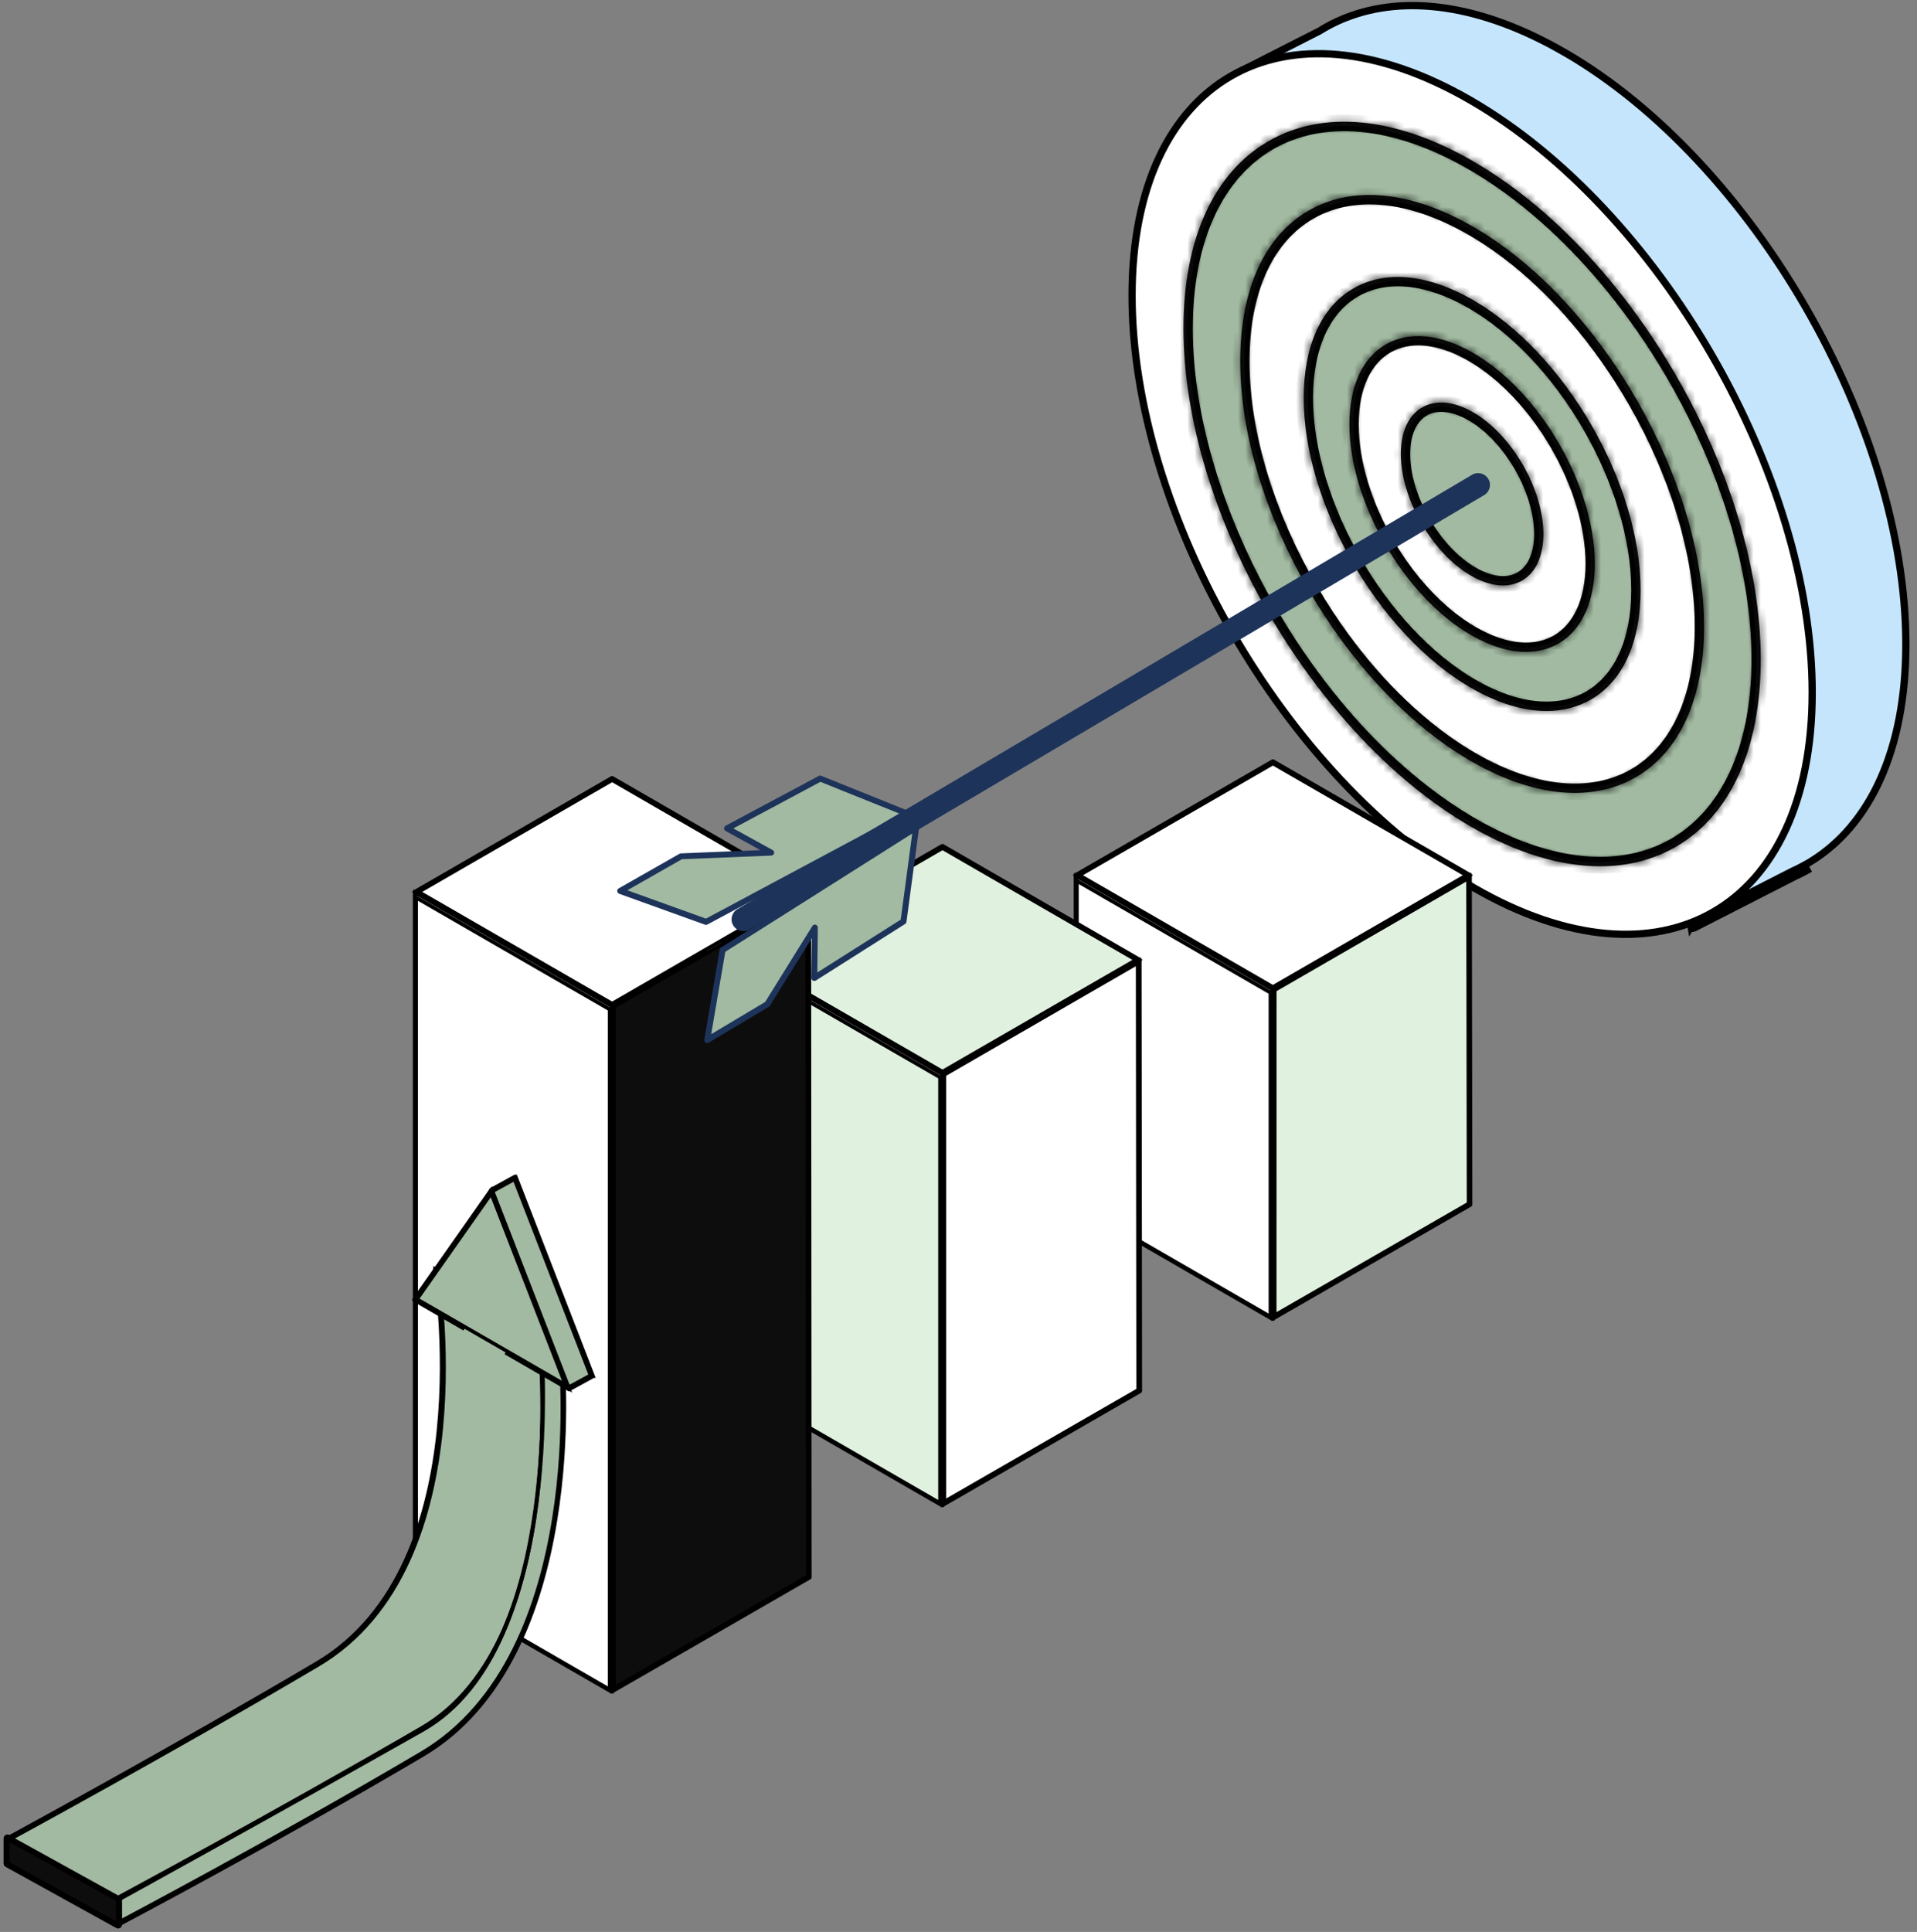 <svg width="264" height="266" viewBox="0 0 264 266" fill="none" xmlns="http://www.w3.org/2000/svg">
                            <rect x="0" y="0" width="264" height="266" fill="#808080" stroke="none"/>
                            <path
                                d="M215.376 7.167L215.708 7.359L215.714 7.353C228.561 14.873 240.209 27.657 248.67 42.313C257.203 57.094 262.466 73.731 262.466 88.714C262.466 103.346 257.454 113.601 249.444 118.571L249.029 118.828L248.924 118.881L248.912 118.887L248.901 118.894C248.234 119.276 247.557 119.628 246.862 119.937L246.85 119.943L246.838 119.949L234.432 126.29L236.526 122.754L236.962 122.019L236.107 121.999C230.015 121.86 223.153 119.81 215.876 115.61C202.899 108.117 191.122 95.24 182.589 80.46C174.056 65.68 168.793 49.042 168.793 34.056C168.793 24.815 170.798 17.321 174.289 11.797L174.589 11.323L174.082 11.08L171.123 9.659L181.693 4.277L181.713 4.267L181.732 4.255C182.755 3.614 183.832 3.058 184.953 2.593L185.4 2.418C193.434 -0.73 203.88 0.532 215.376 7.167Z"
                                fill="#C5E5FD" stroke="black" />
                            <path
                                d="M233.056 127.808C233.08 127.814 233.104 127.818 233.129 127.818C233.171 127.818 233.221 127.804 233.263 127.79M233.056 127.808L249.291 119.596C248.648 119.97 247.934 120.338 247.193 120.67L233.263 127.79M233.056 127.808L233.129 127.77L233.228 127.72M233.056 127.808L233.228 127.72M233.263 127.79L233.228 127.72M233.263 127.79L233.238 127.714L234.113 127.267L247.155 120.598C247.155 120.597 247.156 120.597 247.156 120.597L247.159 120.595L247.166 120.592L247.101 120.466L233.228 127.72M235.319 123.263L232.882 127.38C232.844 127.443 232.834 127.519 232.849 127.59L232.95 127.421L232.95 127.42L233.455 126.567L235.407 123.267C235.378 123.265 235.349 123.264 235.319 123.263ZM235.602 122.937L235.608 122.775L235.602 122.937Z"
                                fill="#0D0D0D" stroke="black" />
                            <path
                                d="M155.902 40.689C155.902 25.699 161.159 15.3 169.515 10.476C177.871 5.651 189.505 6.298 202.485 13.793C215.462 21.286 227.238 34.163 235.772 48.943C244.305 63.723 249.568 80.36 249.568 95.347C249.568 110.337 244.311 120.735 235.955 125.56C227.598 130.385 215.965 129.738 202.985 122.243C190.008 114.75 178.231 101.873 169.698 87.093C161.165 72.313 155.902 55.675 155.902 40.689Z"
                                fill="white" stroke="black" />
                            <path
                                d="M202.485 22.884L202.485 22.884C213.29 29.12 223.099 39.843 230.208 52.157C237.317 64.47 241.699 78.326 241.699 90.798C241.699 103.273 237.321 111.906 230.388 115.908C223.455 119.909 213.789 119.382 202.985 113.145L202.985 113.145C192.179 106.909 182.37 96.185 175.261 83.872C168.152 71.558 163.77 57.703 163.77 45.231C163.77 32.756 168.148 24.123 175.081 20.121C182.014 16.119 191.68 16.646 202.485 22.884Z"
                                fill="#A1BAA1" stroke="black" />
                            <path
                                d="M171.583 49.744C171.583 39.756 175.085 32.871 180.603 29.685C186.122 26.499 193.835 26.91 202.485 31.904C211.132 36.897 218.988 45.484 224.684 55.349C230.379 65.213 233.887 76.309 233.887 86.291C233.887 96.276 230.385 103.161 224.867 106.348C219.348 109.535 211.635 109.126 202.985 104.132C194.338 99.139 186.482 90.554 180.786 80.69C175.091 70.826 171.583 59.73 171.583 49.744Z"
                                fill="white" stroke="black" />
                            <mask id="path-6-inside-1_0_21220" fill="white">
                                <path
                                    d="M202.876 31.217C194.329 26.279 186.277 25.495 180.209 28.999C174.142 32.502 170.793 39.87 170.793 49.737C170.793 69.981 185.055 94.683 202.587 104.805C207.623 107.708 212.483 109.177 216.869 109.177C219.928 109.177 222.76 108.464 225.261 107.023C231.328 103.519 234.676 96.152 234.676 86.284C234.676 66.04 220.415 41.339 202.883 31.217H202.876ZM224.971 106.528C219.087 109.926 211.239 109.135 202.876 104.31C185.507 94.28 171.373 69.798 171.373 49.737C171.373 40.081 174.615 32.898 180.499 29.5C182.907 28.109 185.641 27.424 188.601 27.424C192.881 27.424 197.649 28.864 202.594 31.718C219.963 41.748 234.097 66.231 234.097 86.284C234.097 95.94 230.855 103.124 224.971 106.528Z" />
                            </mask>
                            <path
                                d="M202.876 31.217C194.329 26.279 186.277 25.495 180.209 28.999C174.142 32.502 170.793 39.87 170.793 49.737C170.793 69.981 185.055 94.683 202.587 104.805C207.623 107.708 212.483 109.177 216.869 109.177C219.928 109.177 222.76 108.464 225.261 107.023C231.328 103.519 234.676 96.152 234.676 86.284C234.676 66.04 220.415 41.339 202.883 31.217H202.876ZM224.971 106.528C219.087 109.926 211.239 109.135 202.876 104.31C185.507 94.28 171.373 69.798 171.373 49.737C171.373 40.081 174.615 32.898 180.499 29.5C182.907 28.109 185.641 27.424 188.601 27.424C192.881 27.424 197.649 28.864 202.594 31.718C219.963 41.748 234.097 66.231 234.097 86.284C234.097 95.94 230.855 103.124 224.971 106.528Z"
                                fill="#0D0D0D" />
                            <path
                                d="M202.876 31.217L202.376 32.083L202.608 32.217H202.876V31.217ZM202.587 104.805L202.087 105.671L202.087 105.671L202.587 104.805ZM225.261 107.023L225.76 107.889L225.761 107.889L225.261 107.023ZM202.883 31.217L203.383 30.351L203.151 30.217H202.883V31.217ZM224.971 106.528L225.471 107.394L225.472 107.394L224.971 106.528ZM202.876 104.31L202.376 105.176L202.376 105.177L202.876 104.31ZM180.499 29.5L180.999 30.366L180.999 30.366L180.499 29.5ZM202.594 31.718L203.094 30.852L203.093 30.852L202.594 31.718ZM203.376 30.351C194.66 25.316 186.205 24.382 179.709 28.133L180.709 29.865C186.349 26.608 193.998 27.243 202.376 32.083L203.376 30.351ZM179.709 28.133C173.214 31.883 169.793 39.674 169.793 49.737H171.793C171.793 40.065 175.07 33.121 180.709 29.865L179.709 28.133ZM169.793 49.737C169.793 60.077 173.428 71.484 179.25 81.567C185.071 91.649 193.132 100.501 202.087 105.671L203.087 103.939C194.509 98.987 186.674 90.427 180.982 80.567C175.289 70.707 171.793 59.642 171.793 49.737H169.793ZM202.087 105.671C207.231 108.636 212.262 110.177 216.869 110.177V108.177C212.703 108.177 208.015 106.78 203.086 103.939L202.087 105.671ZM216.869 110.177C220.087 110.177 223.094 109.425 225.76 107.889L224.761 106.156C222.426 107.502 219.768 108.177 216.869 108.177V110.177ZM225.761 107.889C232.256 104.138 235.676 96.347 235.676 86.284H233.676C233.676 95.957 230.4 102.9 224.761 106.157L225.761 107.889ZM235.676 86.284C235.676 75.945 232.041 64.537 226.22 54.455C220.399 44.372 212.337 35.52 203.383 30.351L202.383 32.083C210.961 37.035 218.796 45.595 224.488 55.455C230.181 65.314 233.676 76.379 233.676 86.284H235.676ZM202.883 30.217H202.876V32.217H202.883V30.217ZM224.471 105.662C219.018 108.811 211.575 108.174 203.376 103.444L202.376 105.177C210.904 110.096 219.156 111.041 225.471 107.394L224.471 105.662ZM203.376 103.444C194.88 98.538 187.117 90.056 181.477 80.285C175.836 70.514 172.373 59.55 172.373 49.737H170.373C170.373 59.985 173.976 71.292 179.745 81.285C185.514 91.278 193.503 100.053 202.376 105.176L203.376 103.444ZM172.373 49.737C172.373 40.272 175.546 33.515 180.999 30.366L179.999 28.634C173.684 32.281 170.373 39.891 170.373 49.737H172.373ZM180.999 30.366C183.241 29.071 185.799 28.424 188.601 28.424V26.424C185.483 26.424 182.574 27.146 179.999 28.634L180.999 30.366ZM188.601 28.424C192.661 28.424 197.257 29.793 202.094 32.584L203.093 30.852C198.042 27.936 193.102 26.424 188.601 26.424V28.424ZM202.094 32.584C210.59 37.491 218.352 45.973 223.993 55.742C229.633 65.512 233.097 76.475 233.097 86.284H235.097C235.097 76.04 231.494 64.735 225.725 54.742C219.956 44.75 211.967 35.976 203.094 30.852L202.094 32.584ZM233.097 86.284C233.097 95.749 229.924 102.507 224.47 105.663L225.472 107.394C231.786 103.741 235.097 96.131 235.097 86.284H233.097Z"
                                fill="black" mask="url(#path-6-inside-1_0_21220)" />
                            <path
                                d="M180.328 54.788C180.328 47.586 182.851 42.659 186.787 40.386C190.723 38.114 196.251 38.391 202.485 41.991C208.716 45.588 214.386 51.783 218.5 58.908C222.613 66.033 225.142 74.042 225.142 81.241C225.142 88.443 222.619 93.369 218.683 95.642C214.746 97.915 209.219 97.637 202.985 94.038C196.753 90.437 191.083 84.242 186.97 77.118C182.857 69.994 180.328 61.987 180.328 54.788Z"
                                fill="#A1BAA1" stroke="black" />
                            <path
                                d="M186.621 58.425C186.621 53.233 188.44 49.718 191.237 48.102C194.035 46.487 197.988 46.67 202.485 49.266C206.979 51.861 211.075 56.332 214.05 61.482C217.024 66.632 218.849 72.414 218.849 77.603C218.849 82.796 217.03 86.311 214.233 87.926C211.435 89.541 207.482 89.359 202.985 86.762C198.491 84.168 194.395 79.697 191.42 74.547C188.446 69.397 186.621 63.615 186.621 58.425Z"
                                fill="white" stroke="black" />
                            <mask id="path-10-inside-2_0_21220" fill="white">
                                <path
                                    d="M202.876 48.586C198.348 45.972 194.075 45.556 190.84 47.42C187.612 49.285 185.832 53.191 185.832 58.426C185.832 69.092 193.347 82.11 202.587 87.443C205.25 88.983 207.821 89.76 210.152 89.76C211.783 89.76 213.295 89.378 214.623 88.608C217.851 86.743 219.631 82.837 219.631 77.603C219.631 66.937 212.115 53.919 202.876 48.586ZM214.333 88.107C211.289 89.865 207.22 89.456 202.876 86.941C193.799 81.7 186.411 68.908 186.411 58.419C186.411 53.403 188.085 49.674 191.129 47.915C192.373 47.202 193.778 46.841 195.311 46.841C197.536 46.841 200.008 47.59 202.587 49.081C211.663 54.322 219.052 67.121 219.052 77.603C219.052 82.618 217.378 86.348 214.333 88.107Z" />
                            </mask>
                            <path
                                d="M202.876 48.586C198.348 45.972 194.075 45.556 190.84 47.42C187.612 49.285 185.832 53.191 185.832 58.426C185.832 69.092 193.347 82.11 202.587 87.443C205.25 88.983 207.821 89.76 210.152 89.76C211.783 89.76 213.295 89.378 214.623 88.608C217.851 86.743 219.631 82.837 219.631 77.603C219.631 66.937 212.115 53.919 202.876 48.586ZM214.333 88.107C211.289 89.865 207.22 89.456 202.876 86.941C193.799 81.7 186.411 68.908 186.411 58.419C186.411 53.403 188.085 49.674 191.129 47.915C192.373 47.202 193.778 46.841 195.311 46.841C197.536 46.841 200.008 47.59 202.587 49.081C211.663 54.322 219.052 67.121 219.052 77.603C219.052 82.618 217.378 86.348 214.333 88.107Z"
                                fill="#0D0D0D" />
                            <path
                                d="M202.876 48.586L202.376 49.452L202.376 49.452L202.876 48.586ZM190.84 47.42L190.34 46.554L190.34 46.555L190.84 47.42ZM202.587 87.443L203.087 86.577L203.086 86.577L202.587 87.443ZM214.623 88.608L214.123 87.742L214.121 87.743L214.623 88.608ZM202.876 86.941L203.377 86.076L203.376 86.075L202.876 86.941ZM191.129 47.915L190.632 47.048L190.629 47.049L191.129 47.915ZM202.587 49.081L202.086 49.946L202.086 49.947L202.587 49.081ZM203.376 47.72C198.678 45.008 194.002 44.443 190.34 46.554L191.339 48.287C194.147 46.668 198.019 46.937 202.376 49.452L203.376 47.72ZM190.34 46.555C186.685 48.666 184.832 52.995 184.832 58.426H186.832C186.832 53.388 188.539 49.905 191.34 48.286L190.34 46.555ZM184.832 58.426C184.832 63.976 186.78 70.068 189.878 75.434C192.976 80.8 197.279 85.534 202.087 88.309L203.086 86.577C198.655 84.019 194.58 79.577 191.61 74.434C188.641 69.291 186.832 63.541 186.832 58.426H184.832ZM202.086 88.308C204.858 89.911 207.601 90.76 210.152 90.76V88.76C208.041 88.76 205.641 88.054 203.087 86.577L202.086 88.308ZM210.152 90.76C211.943 90.76 213.63 90.34 215.124 89.473L214.121 87.743C212.96 88.417 211.624 88.76 210.152 88.76V90.76ZM215.123 89.474C218.778 87.363 220.631 83.034 220.631 77.603H218.631C218.631 82.64 216.924 86.124 214.123 87.742L215.123 89.474ZM220.631 77.603C220.631 72.053 218.682 65.96 215.584 60.595C212.486 55.229 208.184 50.495 203.376 47.72L202.376 49.452C206.808 52.01 210.883 56.452 213.852 61.595C216.822 66.738 218.631 72.487 218.631 77.603H220.631ZM213.833 87.241C211.221 88.75 207.557 88.496 203.377 86.076L202.375 87.807C206.883 90.416 211.357 90.981 214.834 88.973L213.833 87.241ZM203.376 86.075C199.026 83.563 195.023 79.201 192.106 74.148C189.188 69.095 187.411 63.446 187.411 58.419H185.411C185.411 63.88 187.328 69.872 190.374 75.148C193.42 80.424 197.65 85.078 202.376 87.807L203.376 86.075ZM187.411 58.419C187.411 53.591 189.018 50.29 191.63 48.781L190.629 47.049C187.153 49.058 185.411 53.216 185.411 58.419H187.411ZM191.627 48.782C192.708 48.162 193.94 47.841 195.311 47.841V45.841C193.617 45.841 192.037 46.241 190.632 47.048L191.627 48.782ZM195.311 47.841C197.315 47.841 199.615 48.518 202.086 49.946L203.087 48.215C200.402 46.662 197.757 45.841 195.311 45.841V47.841ZM202.086 49.947C206.437 52.458 210.439 56.822 213.357 61.876C216.274 66.93 218.052 72.579 218.052 77.603H220.052C220.052 72.145 218.135 66.153 215.089 60.876C212.043 55.6 207.813 50.944 203.087 48.215L202.086 49.947ZM218.052 77.603C218.052 82.43 216.445 85.732 213.833 87.241L214.834 88.973C218.31 86.964 220.052 82.806 220.052 77.603H218.052Z"
                                fill="black" mask="url(#path-10-inside-2_0_21220)" />
                            <path
                                d="M202.485 57.446L202.812 57.635C205.221 59.126 207.42 61.568 209.039 64.373C210.731 67.304 211.763 70.584 211.763 73.513C211.763 76.445 210.737 78.373 209.222 79.248C207.707 80.124 205.524 80.049 202.984 78.582C200.447 77.118 198.122 74.585 196.43 71.654C194.738 68.724 193.706 65.444 193.706 62.515C193.706 59.583 194.732 57.655 196.247 56.78C197.762 55.905 199.945 55.98 202.485 57.446Z"
                                fill="#A1BAA1" stroke="black" />
                            <mask id="path-13-inside-3_0_21220" fill="white">
                                <path
                                    d="M202.876 22.196C192.245 16.058 182.229 15.076 174.685 19.435C167.141 23.793 162.981 32.954 162.981 45.231C162.981 70.448 180.746 101.224 202.586 113.832C208.852 117.449 214.898 119.278 220.351 119.278C224.158 119.278 227.676 118.388 230.777 116.601C238.321 112.243 242.481 103.081 242.481 90.805C242.481 65.588 224.716 34.812 202.876 22.203V22.196ZM230.494 116.092C223.134 120.345 213.33 119.363 202.876 113.331C181.198 100.814 163.56 70.264 163.56 45.231C163.56 33.166 167.614 24.181 174.975 19.936C177.984 18.198 181.402 17.337 185.111 17.337C190.465 17.337 196.413 19.138 202.593 22.705C224.271 35.222 241.909 65.772 241.909 90.805C241.909 102.869 237.855 111.854 230.494 116.1V116.092Z" />
                            </mask>
                            <path
                                d="M202.876 22.196C192.245 16.058 182.229 15.076 174.685 19.435C167.141 23.793 162.981 32.954 162.981 45.231C162.981 70.448 180.746 101.224 202.586 113.832C208.852 117.449 214.898 119.278 220.351 119.278C224.158 119.278 227.676 118.388 230.777 116.601C238.321 112.243 242.481 103.081 242.481 90.805C242.481 65.588 224.716 34.812 202.876 22.203V22.196ZM230.494 116.092C223.134 120.345 213.33 119.363 202.876 113.331C181.198 100.814 163.56 70.264 163.56 45.231C163.56 33.166 167.614 24.181 174.975 19.936C177.984 18.198 181.402 17.337 185.111 17.337C190.465 17.337 196.413 19.138 202.593 22.705C224.271 35.222 241.909 65.772 241.909 90.805C241.909 102.869 237.855 111.854 230.494 116.1V116.092Z"
                                fill="#0D0D0D" />
                            <path
                                d="M202.876 22.196H203.876V21.619L203.376 21.33L202.876 22.196ZM202.586 113.832L202.086 114.698L202.086 114.698L202.586 113.832ZM230.777 116.601L231.276 117.467L231.277 117.467L230.777 116.601ZM202.876 22.203H201.876V22.781L202.376 23.07L202.876 22.203ZM230.494 116.092H231.494V114.36L229.994 115.227L230.494 116.092ZM202.876 113.331L202.376 114.197L202.376 114.197L202.876 113.331ZM174.975 19.936L175.474 20.802L175.475 20.802L174.975 19.936ZM202.593 22.705L203.093 21.839L203.093 21.839L202.593 22.705ZM230.494 116.1H229.494V117.831L230.994 116.966L230.494 116.1ZM203.376 21.33C192.577 15.095 182.157 13.963 174.185 18.569L175.185 20.3C182.301 16.19 191.913 17.021 202.376 23.062L203.376 21.33ZM174.185 18.569C166.213 23.174 161.981 32.76 161.981 45.231H163.981C163.981 33.149 168.069 24.411 175.185 20.3L174.185 18.569ZM161.981 45.231C161.981 58.056 166.492 72.226 173.727 84.76C180.963 97.293 190.978 108.285 202.086 114.698L203.086 112.966C192.354 106.771 182.566 96.071 175.459 83.76C168.352 71.449 163.981 57.622 163.981 45.231H161.981ZM202.086 114.698C208.459 118.377 214.678 120.278 220.351 120.278V118.278C215.118 118.278 209.244 116.52 203.086 112.966L202.086 114.698ZM220.351 120.278C224.318 120.278 228.011 119.349 231.276 117.467L230.278 115.735C227.341 117.427 223.998 118.278 220.351 118.278V120.278ZM231.277 117.467C239.249 112.861 243.481 103.276 243.481 90.805H241.481C241.481 102.887 237.393 111.624 230.277 115.735L231.277 117.467ZM243.481 90.805C243.481 77.979 238.97 63.809 231.735 51.276C224.499 38.743 214.484 27.75 203.376 21.337L202.376 23.07C213.108 29.265 222.896 39.965 230.003 52.276C237.11 64.587 241.481 78.414 241.481 90.805H243.481ZM203.876 22.203V22.196H201.876V22.203H203.876ZM229.994 115.227C223.065 119.23 213.665 118.402 203.376 112.464L202.376 114.197C212.995 120.324 223.203 121.46 230.995 116.958L229.994 115.227ZM203.376 112.465C192.725 106.315 183.01 95.694 175.955 83.474C168.9 71.254 164.56 57.53 164.56 45.231H162.56C162.56 57.965 167.039 72.032 174.223 84.474C181.406 96.917 191.348 107.83 202.376 114.197L203.376 112.465ZM164.56 45.231C164.56 33.357 168.545 24.799 175.474 20.802L174.475 19.07C166.684 23.564 162.56 32.976 162.56 45.231H164.56ZM175.475 20.802C178.318 19.16 181.561 18.337 185.111 18.337V16.337C181.244 16.337 177.65 17.237 174.475 19.07L175.475 20.802ZM185.111 18.337C190.244 18.337 196.02 20.066 202.093 23.571L203.093 21.839C196.805 18.21 190.686 16.337 185.111 16.337V18.337ZM202.093 23.571C212.744 29.721 222.459 40.341 229.514 52.561C236.569 64.781 240.909 78.505 240.909 90.805H242.909C242.909 78.071 238.43 64.004 231.246 51.561C224.063 39.119 214.12 28.206 203.093 21.839L202.093 23.571ZM240.909 90.805C240.909 102.679 236.924 111.237 229.995 115.233L230.994 116.966C238.785 112.472 242.909 103.06 242.909 90.805H240.909ZM231.494 116.1V116.092H229.494V116.1H231.494Z"
                                fill="black" mask="url(#path-13-inside-3_0_21220)" />
                            <mask id="path-15-inside-4_0_21220" fill="white">
                                <path
                                    d="M202.876 41.31C196.667 37.722 190.811 37.157 186.39 39.707C181.968 42.257 179.538 47.618 179.538 54.788C179.538 69.466 189.879 87.379 202.594 94.718C206.252 96.83 209.777 97.897 212.97 97.897C215.202 97.897 217.265 97.374 219.08 96.329C223.502 93.778 225.932 88.424 225.932 81.248C225.932 66.57 215.59 48.656 202.876 41.317V41.31ZM218.79 95.827C214.559 98.271 208.901 97.699 202.876 94.224C190.324 86.976 180.11 69.289 180.11 54.788C180.11 47.83 182.441 42.652 186.679 40.201C188.41 39.205 190.374 38.704 192.507 38.704C195.594 38.704 199.026 39.742 202.594 41.805C215.145 49.052 225.359 66.739 225.359 81.234C225.359 88.191 223.028 93.369 218.79 95.82V95.827Z" />
                            </mask>
                            <path
                                d="M202.876 41.31C196.667 37.722 190.811 37.157 186.39 39.707C181.968 42.257 179.538 47.618 179.538 54.788C179.538 69.466 189.879 87.379 202.594 94.718C206.252 96.83 209.777 97.897 212.97 97.897C215.202 97.897 217.265 97.374 219.08 96.329C223.502 93.778 225.932 88.424 225.932 81.248C225.932 66.57 215.59 48.656 202.876 41.317V41.31ZM218.79 95.827C214.559 98.271 208.901 97.699 202.876 94.224C190.324 86.976 180.11 69.289 180.11 54.788C180.11 47.83 182.441 42.652 186.679 40.201C188.41 39.205 190.374 38.704 192.507 38.704C195.594 38.704 199.026 39.742 202.594 41.805C215.145 49.052 225.359 66.739 225.359 81.234C225.359 88.191 223.028 93.369 218.79 95.82V95.827Z"
                                fill="#0D0D0D" />
                            <path
                                d="M202.876 41.31H203.876V40.733L203.376 40.444L202.876 41.31ZM202.594 94.718L202.094 95.584H202.094L202.594 94.718ZM219.08 96.329L219.579 97.195L219.579 97.195L219.08 96.329ZM202.876 41.317H201.876V41.895L202.376 42.184L202.876 41.317ZM218.79 95.827L219.29 96.693L219.79 96.404V95.827H218.79ZM202.876 94.224L202.376 95.09L202.376 95.09L202.876 94.224ZM186.679 40.201L186.181 39.335L186.179 39.336L186.679 40.201ZM202.594 41.805L202.093 42.67L202.094 42.671L202.594 41.805ZM218.79 95.82L218.29 94.954L217.79 95.243V95.82H218.79ZM203.376 40.444C196.997 36.758 190.739 36.044 185.89 38.841L186.889 40.573C190.884 38.27 196.337 38.686 202.376 42.176L203.376 40.444ZM185.89 38.841C181.04 41.638 178.538 47.423 178.538 54.788H180.538C180.538 47.813 182.896 42.876 186.889 40.573L185.89 38.841ZM178.538 54.788C178.538 62.344 181.193 70.663 185.432 78.005C189.671 85.347 195.548 91.806 202.094 95.584L203.093 93.852C196.924 90.291 191.274 84.124 187.164 77.005C183.054 69.886 180.538 61.909 180.538 54.788H178.538ZM202.094 95.584C205.86 97.758 209.557 98.897 212.97 98.897V96.897C209.997 96.897 206.644 95.902 203.093 93.852L202.094 95.584ZM212.97 98.897C215.362 98.897 217.599 98.335 219.579 97.195L218.581 95.462C216.93 96.413 215.042 96.897 212.97 96.897V98.897ZM219.579 97.195C224.43 94.398 226.932 88.619 226.932 81.248H224.932C224.932 88.23 222.574 93.159 218.58 95.462L219.579 97.195ZM226.932 81.248C226.932 73.691 224.277 65.372 220.038 58.03C215.799 50.689 209.921 44.23 203.376 40.451L202.376 42.184C208.545 45.744 214.195 51.911 218.306 59.03C222.416 66.15 224.932 74.126 224.932 81.248H226.932ZM203.876 41.317V41.31H201.876V41.317H203.876ZM218.29 94.961C214.491 97.156 209.237 96.738 203.376 93.357L202.376 95.09C208.565 98.659 214.628 99.386 219.29 96.693L218.29 94.961ZM203.376 93.358C197.288 89.843 191.71 83.755 187.652 76.726C183.594 69.697 181.11 61.821 181.11 54.788H179.11C179.11 62.256 181.733 70.474 185.92 77.726C190.107 84.978 195.912 91.357 202.376 95.09L203.376 93.358ZM181.11 54.788C181.11 48.02 183.372 43.269 187.18 41.067L186.179 39.336C181.51 42.036 179.11 47.64 179.11 54.788H181.11ZM187.178 41.068C188.745 40.166 190.535 39.704 192.507 39.704V37.704C190.212 37.704 188.074 38.245 186.181 39.335L187.178 41.068ZM192.507 39.704C195.373 39.704 198.633 40.67 202.093 42.67L203.094 40.939C199.419 38.814 195.814 37.704 192.507 37.704V39.704ZM202.094 42.671C208.181 46.186 213.759 52.273 217.817 59.301C221.876 66.33 224.359 74.204 224.359 81.234H226.359C226.359 73.769 223.736 65.552 219.549 58.301C215.363 51.051 209.558 44.671 203.094 40.939L202.094 42.671ZM224.359 81.234C224.359 88.001 222.097 92.752 218.29 94.954L219.291 96.686C223.96 93.985 226.359 88.381 226.359 81.234H224.359ZM217.79 95.82V95.827H219.79V95.82H217.79Z"
                                fill="black" mask="url(#path-15-inside-4_0_21220)" />
                            <mask id="path-17-inside-5_0_21220" fill="white">
                                <path
                                    d="M202.876 56.766C200.241 55.24 197.74 55.007 195.847 56.095C193.954 57.19 192.916 59.464 192.916 62.515C192.916 68.675 197.253 76.191 202.586 79.27C204.133 80.167 205.63 80.612 206.987 80.612C207.94 80.612 208.83 80.386 209.614 79.934C211.507 78.839 212.546 76.565 212.546 73.513C212.546 67.354 208.209 59.838 202.876 56.759V56.766ZM209.325 79.44C207.615 80.429 205.327 80.188 202.876 78.769C197.698 75.781 193.488 68.491 193.488 62.515C193.488 59.683 194.428 57.578 196.137 56.596C196.829 56.194 197.62 55.996 198.475 55.996C199.732 55.996 201.131 56.419 202.586 57.26C207.764 60.248 211.974 67.538 211.974 73.513C211.974 76.346 211.034 78.451 209.325 79.433V79.44Z" />
                            </mask>
                            <path
                                d="M202.876 56.766C200.241 55.24 197.74 55.007 195.847 56.095C193.954 57.19 192.916 59.464 192.916 62.515C192.916 68.675 197.253 76.191 202.586 79.27C204.133 80.167 205.63 80.612 206.987 80.612C207.94 80.612 208.83 80.386 209.614 79.934C211.507 78.839 212.546 76.565 212.546 73.513C212.546 67.354 208.209 59.838 202.876 56.759V56.766ZM209.325 79.44C207.615 80.429 205.327 80.188 202.876 78.769C197.698 75.781 193.488 68.491 193.488 62.515C193.488 59.683 194.428 57.578 196.137 56.596C196.829 56.194 197.62 55.996 198.475 55.996C199.732 55.996 201.131 56.419 202.586 57.26C207.764 60.248 211.974 67.538 211.974 73.513C211.974 76.346 211.034 78.451 209.325 79.433V79.44Z"
                                fill="#0D0D0D" />
                            <path
                                d="M202.876 56.766L202.375 57.631L203.876 58.5V56.766H202.876ZM195.847 56.095L195.349 55.228L195.347 55.229L195.847 56.095ZM202.586 79.27L203.088 78.405L203.086 78.404L202.586 79.27ZM209.614 79.934L210.114 80.8L210.115 80.8L209.614 79.934ZM202.876 56.759L203.376 55.893L201.876 55.026V56.759H202.876ZM209.325 79.44L209.825 80.305L210.325 80.016V79.44H209.325ZM202.876 78.769L203.377 77.903L203.375 77.903L202.876 78.769ZM196.137 56.596L196.635 57.463L196.64 57.461L196.137 56.596ZM202.586 57.26L202.086 58.126L202.086 58.126L202.586 57.26ZM209.325 79.433L208.827 78.566L208.325 78.854V79.433H209.325ZM203.377 55.9C200.567 54.273 197.666 53.897 195.349 55.228L196.346 56.962C197.815 56.117 199.915 56.207 202.375 57.631L203.377 55.9ZM195.347 55.229C193.029 56.57 191.916 59.265 191.916 62.515H193.916C193.916 59.663 194.88 57.809 196.348 56.96L195.347 55.229ZM191.916 62.515C191.916 65.812 193.07 69.403 194.885 72.547C196.7 75.693 199.231 78.488 202.086 80.136L203.086 78.404C200.608 76.973 198.304 74.47 196.617 71.548C194.931 68.625 193.916 65.378 193.916 62.515H191.916ZM202.084 80.135C203.744 81.098 205.413 81.612 206.987 81.612V79.612C205.848 79.612 204.522 79.237 203.088 78.405L202.084 80.135ZM206.987 81.612C208.102 81.612 209.166 81.347 210.114 80.8L209.115 79.068C208.494 79.426 207.779 79.612 206.987 79.612V81.612ZM210.115 80.8C212.433 79.459 213.546 76.764 213.546 73.513H211.546C211.546 76.366 210.582 78.219 209.114 79.069L210.115 80.8ZM213.546 73.513C213.546 70.216 212.392 66.626 210.577 63.481C208.762 60.336 206.23 57.541 203.376 55.893L202.376 57.625C204.854 59.056 207.158 61.558 208.844 64.481C210.531 67.403 211.546 70.651 211.546 73.513H213.546ZM201.876 56.759V56.766H203.876V56.759H201.876ZM208.824 78.574C207.55 79.311 205.668 79.231 203.377 77.903L202.374 79.634C204.985 81.146 207.681 81.546 209.825 80.305L208.824 78.574ZM203.375 77.903C200.975 76.517 198.742 74.094 197.106 71.262C195.471 68.431 194.488 65.286 194.488 62.515H192.488C192.488 65.721 193.61 69.209 195.374 72.263C197.138 75.317 199.599 78.032 202.376 79.635L203.375 77.903ZM194.488 62.515C194.488 59.866 195.363 58.194 196.635 57.463L195.639 55.729C193.493 56.962 192.488 59.499 192.488 62.515H194.488ZM196.64 57.461C197.163 57.156 197.778 56.996 198.475 56.996V54.996C197.463 54.996 196.495 55.231 195.634 55.732L196.64 57.461ZM198.475 56.996C199.511 56.996 200.738 57.347 202.086 58.126L203.086 56.394C201.524 55.492 199.954 54.996 198.475 54.996V56.996ZM202.086 58.126C204.487 59.512 206.72 61.935 208.355 64.766C209.991 67.598 210.974 70.743 210.974 73.513H212.974C212.974 70.308 211.851 66.82 210.087 63.766C208.323 60.712 205.863 57.996 203.086 56.394L202.086 58.126ZM210.974 73.513C210.974 76.162 210.099 77.835 208.827 78.566L209.823 80.3C211.969 79.067 212.974 76.529 212.974 73.513H210.974ZM208.325 79.433V79.44H210.325V79.433H208.325Z"
                                fill="black" mask="url(#path-17-inside-5_0_21220)" />
                            <path d="M236.308 126.176C236.308 126.176 236.308 126.176 236.308 126.176Z" fill="#0D0D0D"
                                stroke="black" />
                            <path d="M201.946 120.506L175.3 135.891L148.648 120.506L175.3 105.12L201.946 120.506Z"
                                fill="white" stroke="black" stroke-width="0.5" />
                            <path d="M202.175 120.945L202.245 165.716L175.543 181.095L175.55 136.324L202.175 120.945Z"
                                fill="#E0F1DF" stroke="black" stroke-width="0.5" />
                            <path d="M148.306 121.292L174.958 136.677V181.455L148.306 166.07V121.292Z" fill="white"
                                stroke="black" stroke-width="0.5" />
                            <path
                                d="M202.454 120.53L191.306 126.967L191.266 126.898L201.984 120.708L202.359 120.492L201.984 120.275L175.411 104.933L175.286 104.861L175.161 104.933L148.588 120.275L148.213 120.492L148.588 120.708L175.161 136.05L175.286 136.123L175.411 136.05L186.552 129.62L186.592 129.689L175.318 136.199C175.313 136.201 175.308 136.203 175.303 136.204C175.302 136.204 175.301 136.204 175.3 136.205C175.296 136.205 175.294 136.206 175.293 136.206C175.291 136.206 175.289 136.205 175.287 136.205C175.284 136.205 175.281 136.205 175.279 136.205L175.277 136.204L148.132 120.53C148.132 120.53 148.132 120.53 148.132 120.53C148.125 120.526 148.115 120.51 148.115 120.499C148.115 120.49 148.117 120.483 148.12 120.477C148.123 120.473 148.125 120.472 148.125 120.472L148.125 120.472L148.131 120.468L175.272 104.797C175.283 104.791 175.293 104.789 175.304 104.791L175.309 104.794L202.453 120.468C202.454 120.468 202.454 120.468 202.454 120.468C202.461 120.472 202.471 120.488 202.471 120.499C202.471 120.507 202.468 120.515 202.466 120.52C202.463 120.525 202.461 120.526 202.461 120.526L202.461 120.526L202.454 120.53Z"
                                fill="#0D0D0D" stroke="black" stroke-width="0.5" />
                            <path
                                d="M175.277 136.149L188.149 128.716L188.189 128.785L175.458 136.133L175.333 136.205V136.349V181.041V181.473L175.707 181.257L202.33 165.922L202.455 165.85L202.455 165.705L202.385 121.021L202.384 120.589L202.01 120.805L190.712 127.327L190.673 127.258L202.396 120.485C202.399 120.483 202.402 120.482 202.404 120.481L202.426 120.493C202.429 120.495 202.434 120.499 202.438 120.505C202.442 120.512 202.443 120.518 202.443 120.52V120.52L202.513 165.868C202.513 165.868 202.513 165.868 202.513 165.868C202.513 165.877 202.511 165.884 202.508 165.89C202.505 165.894 202.504 165.895 202.503 165.895L202.503 165.895L202.497 165.899L175.311 181.561C175.306 181.563 175.301 181.565 175.296 181.566C175.291 181.567 175.287 181.568 175.286 181.568C175.28 181.568 175.275 181.567 175.272 181.567L175.271 181.566C175.26 181.56 175.253 181.55 175.253 181.535V136.18C175.253 136.178 175.254 136.172 175.258 136.165C175.262 136.158 175.267 136.155 175.27 136.153L175.27 136.153L175.277 136.149Z"
                                fill="#0D0D0D" stroke="black" stroke-width="0.5" />
                            <path
                                d="M148.125 120.472C148.136 120.465 148.148 120.463 148.159 120.465L148.164 120.468L175.308 136.141C175.308 136.142 175.308 136.142 175.309 136.142C175.319 136.148 175.326 136.158 175.326 136.173V181.528C175.326 181.536 175.323 181.544 175.32 181.549C175.319 181.552 175.318 181.553 175.317 181.554C175.312 181.556 175.308 181.558 175.304 181.559C175.298 181.56 175.294 181.56 175.293 181.56C175.29 181.56 175.287 181.56 175.285 181.56C175.283 181.56 175.281 181.56 175.279 181.56L175.277 181.559L148.132 165.885C148.132 165.885 148.132 165.885 148.132 165.885C148.122 165.879 148.115 165.868 148.115 165.854V120.499C148.115 120.49 148.117 120.482 148.12 120.477C148.123 120.473 148.125 120.472 148.125 120.472C148.125 120.472 148.125 120.472 148.125 120.472ZM174.885 181.25L175.26 181.467V181.034V136.342V136.198L175.135 136.126L148.562 120.784L148.187 120.567V121V165.691V165.836L148.312 165.908L174.885 181.25Z"
                                fill="#0D0D0D" stroke="black" stroke-width="0.5" />
                            <path d="M156.448 132.161L129.796 147.546L103.151 132.161L129.796 116.775L156.448 132.161Z"
                                fill="#E0F1DF" stroke="black" stroke-width="0.5" />
                            <path d="M156.671 132.601L156.741 191.379L130.046 206.757V147.979L156.671 132.601Z" fill="white"
                                stroke="black" stroke-width="0.5" />
                            <path d="M102.809 132.947L129.454 148.332V207.117L102.809 191.732V132.947Z" fill="#E0F1DF"
                                stroke="black" stroke-width="0.5" />
                            <path
                                d="M156.95 132.184L145.801 138.621L145.762 138.553L156.48 132.363L156.855 132.147L156.48 131.93L129.907 116.588L129.782 116.516L129.657 116.588L103.083 131.93L102.708 132.147L103.083 132.363L129.657 147.705L129.781 147.777L129.906 147.705L141.048 141.275L141.088 141.344L129.813 147.854C129.808 147.856 129.804 147.857 129.799 147.859C129.793 147.86 129.79 147.86 129.789 147.86C129.786 147.86 129.784 147.86 129.782 147.86C129.779 147.86 129.777 147.86 129.775 147.86L129.772 147.858L102.628 132.185C102.628 132.185 102.628 132.185 102.628 132.185C102.621 132.18 102.611 132.164 102.611 132.154C102.611 132.145 102.613 132.137 102.616 132.132C102.618 132.128 102.62 132.127 102.621 132.127L102.621 132.127L102.627 132.123L129.768 116.451C129.78 116.446 129.791 116.445 129.799 116.446L129.805 116.449L156.949 132.122C156.949 132.122 156.949 132.122 156.949 132.123C156.957 132.127 156.966 132.143 156.966 132.154C156.966 132.162 156.964 132.17 156.961 132.175C156.959 132.18 156.957 132.181 156.957 132.181L156.957 132.181L156.95 132.184Z"
                                fill="#0D0D0D" stroke="black" stroke-width="0.5" />
                            <path
                                d="M156.888 132.676L156.887 132.244L156.513 132.46L145.215 138.982L145.176 138.913L156.899 132.14C156.908 132.135 156.917 132.133 156.925 132.134L156.942 132.144C156.95 132.148 156.96 132.164 156.96 132.175V132.175L157.03 191.53C157.03 191.53 157.03 191.53 157.03 191.53C157.03 191.532 157.029 191.538 157.025 191.545C157.022 191.551 157.017 191.555 157.013 191.557L157.013 191.557L157.007 191.561L129.821 207.23C129.816 207.232 129.811 207.234 129.807 207.235C129.801 207.236 129.797 207.237 129.796 207.237C129.79 207.237 129.786 207.236 129.782 207.236L129.773 207.231L129.773 207.231C129.773 207.231 129.771 207.23 129.769 207.226C129.766 207.22 129.763 207.213 129.763 207.204V147.842C129.763 147.831 129.773 147.815 129.78 147.811C129.781 147.811 129.781 147.811 129.781 147.811L142.653 140.377L142.69 140.44L129.961 147.788L129.836 147.86V148.004V206.703V207.135L130.21 206.919L156.833 191.584L156.958 191.512L156.958 191.367L156.888 132.676Z"
                                fill="#0D0D0D" stroke="black" stroke-width="0.5" />
                            <path
                                d="M102.621 132.127C102.632 132.12 102.643 132.118 102.654 132.12L102.66 132.123L129.804 147.796C129.804 147.796 129.804 147.797 129.804 147.797C129.814 147.803 129.821 147.813 129.821 147.828V207.19C129.821 207.199 129.814 207.211 129.808 207.218C129.805 207.219 129.802 207.22 129.799 207.221C129.793 207.222 129.79 207.222 129.789 207.222C129.782 207.222 129.778 207.222 129.775 207.222L129.772 207.221L102.628 191.547C102.628 191.547 102.628 191.547 102.628 191.547C102.618 191.541 102.611 191.53 102.611 191.516V132.154C102.611 132.145 102.613 132.137 102.616 132.132C102.618 132.128 102.62 132.127 102.62 132.127C102.621 132.127 102.621 132.127 102.621 132.127ZM129.381 206.912L129.756 207.129V206.695V147.997V147.853L129.631 147.781L103.058 132.439L102.683 132.222V132.655V191.353V191.498L102.808 191.57L129.381 206.912Z"
                                fill="#0D0D0D" stroke="black" stroke-width="0.5" />
                            <path d="M110.946 122.802L84.3 138.187L57.648 122.802L84.3 107.416L110.946 122.802Z"
                                fill="white" stroke="black" stroke-width="0.5" />
                            <path d="M111.174 123.242L111.245 217.041L84.543 232.42L84.55 138.62L111.174 123.242Z"
                                fill="#0D0D0D" stroke="black" stroke-width="0.5" />
                            <path d="M57.306 123.595L83.958 138.98V232.779L57.306 217.394V123.595Z" fill="white"
                                stroke="black" stroke-width="0.5" />
                            <path
                                d="M111.461 122.832L100.313 129.269L100.273 129.201L110.991 123.011L111.366 122.794L110.991 122.578L84.418 107.236L84.293 107.164L84.168 107.236L57.595 122.578L57.22 122.794L57.595 123.011L84.168 138.353L84.293 138.425L84.418 138.353L95.559 131.923L95.599 131.992L84.324 138.502C84.322 138.503 84.32 138.504 84.318 138.504C84.314 138.506 84.312 138.507 84.311 138.507C84.31 138.507 84.309 138.507 84.308 138.508C84.307 138.508 84.304 138.508 84.3 138.508C84.288 138.508 84.278 138.506 84.268 138.501L57.132 122.833C57.132 122.833 57.132 122.833 57.132 122.833C57.125 122.828 57.115 122.812 57.115 122.801C57.115 122.793 57.117 122.785 57.12 122.78C57.123 122.776 57.124 122.775 57.125 122.774L57.125 122.774L57.125 122.774L57.131 122.771L84.272 107.099C84.289 107.091 84.304 107.091 84.32 107.099L111.461 122.77C111.461 122.77 111.461 122.77 111.461 122.77C111.468 122.775 111.478 122.791 111.478 122.801C111.478 122.81 111.475 122.818 111.473 122.823C111.47 122.828 111.468 122.828 111.468 122.829L111.468 122.828L111.461 122.832Z"
                                fill="#0D0D0D" stroke="black" stroke-width="0.5" />
                            <path
                                d="M99.713 129.623L99.673 129.554L111.397 122.781C111.401 122.779 111.405 122.777 111.409 122.776L111.433 122.789C111.441 122.793 111.444 122.797 111.446 122.8C111.448 122.803 111.45 122.808 111.45 122.816V122.816L111.521 217.185C111.521 217.185 111.521 217.185 111.521 217.185C111.521 217.194 111.518 217.201 111.515 217.207C111.513 217.211 111.511 217.212 111.511 217.212L111.511 217.212L111.505 217.216L84.318 232.878C84.313 232.88 84.308 232.882 84.304 232.883C84.298 232.885 84.294 232.885 84.293 232.885C84.287 232.885 84.283 232.885 84.279 232.884L84.278 232.883C84.271 232.879 84.261 232.863 84.261 232.852V138.476C84.261 138.465 84.271 138.449 84.278 138.445C84.278 138.445 84.278 138.445 84.278 138.445L97.149 131.012L97.189 131.081L84.458 138.429L84.333 138.501V138.645V232.351V232.783L84.708 232.567L111.33 217.232L111.456 217.16L111.455 217.015L111.385 123.31L111.385 122.877L111.01 123.094L99.713 129.623Z"
                                fill="#0D0D0D" stroke="black" stroke-width="0.5" />
                            <path
                                d="M57.118 122.774C57.13 122.768 57.142 122.767 57.151 122.767L57.157 122.771L84.301 138.444C84.301 138.444 84.301 138.444 84.301 138.444C84.309 138.449 84.319 138.465 84.319 138.476V232.852C84.319 232.861 84.316 232.868 84.313 232.874C84.312 232.876 84.311 232.877 84.31 232.878C84.305 232.88 84.301 232.882 84.296 232.883C84.291 232.884 84.287 232.885 84.286 232.885C84.28 232.885 84.275 232.884 84.272 232.884L84.27 232.883L57.125 217.209C57.125 217.209 57.125 217.209 57.125 217.209C57.115 217.203 57.108 217.192 57.108 217.178V122.802C57.108 122.793 57.11 122.785 57.113 122.78C57.116 122.776 57.117 122.775 57.118 122.774C57.118 122.774 57.118 122.774 57.118 122.774ZM83.878 232.574L84.253 232.791V232.358V138.645V138.501L84.128 138.429L57.555 123.087L57.18 122.87V123.303V217.016V217.16L57.305 217.232L83.878 232.574Z"
                                fill="#0D0D0D" stroke="black" stroke-width="0.5" />
                            <path
                                d="M63.195 178.34L77.203 187.127C77.21 187.204 77.22 187.317 77.231 187.463C77.254 187.764 77.286 188.209 77.317 188.779C77.381 189.92 77.446 191.567 77.451 193.586C77.462 197.625 77.235 203.151 76.284 209.104C74.379 221.024 69.582 234.582 58.059 241.389C47.781 247.458 37.305 253.303 29.397 257.632C25.444 259.796 22.133 261.581 19.81 262.824C18.649 263.446 17.735 263.933 17.111 264.264C16.799 264.429 16.56 264.556 16.398 264.641L16.273 264.707L1.555 256.574C1.708 256.49 1.905 256.383 2.142 256.254C2.785 255.904 3.727 255.39 4.922 254.735C7.311 253.425 10.71 251.552 14.753 249.3C22.837 244.796 33.492 238.773 43.776 232.7C55.499 225.779 60.33 212.025 62.241 200.066C63.197 194.079 63.426 188.524 63.415 184.466C63.409 182.437 63.344 180.782 63.28 179.633C63.249 179.079 63.219 178.644 63.195 178.34Z"
                                fill="#A1BAA1" stroke="black" stroke-width="0.5" />
                            <path
                                d="M77.456 186.953L77.481 186.968L77.482 186.979C77.502 187.172 78.434 197.457 76.476 209.393C74.517 221.34 69.674 234.864 58.207 241.636C38.42 253.32 17.642 264.309 16.349 264.992C16.314 265.011 16.293 265.022 16.287 265.025L16.276 265.031L16.276 265.031C16.274 265.031 16.273 265.031 16.27 265.031C16.264 265.031 16.26 265.031 16.257 265.031L16.25 265.027L1.014 256.607L1.012 256.606C1.005 256.602 0.995 256.591 0.995 256.572C0.995 256.553 1.005 256.541 1.012 256.538L1.013 256.537C1.02 256.533 1.051 256.516 1.104 256.487C2.676 255.633 23.968 244.063 43.628 232.46L43.628 232.46C55.135 225.662 59.941 212.078 61.876 200.208C63.813 188.327 62.886 178.085 62.863 177.872L62.863 177.872L62.863 177.867C62.862 177.861 62.863 177.856 62.865 177.851C62.868 177.845 62.873 177.839 62.88 177.835C62.891 177.828 62.91 177.828 62.921 177.835C62.921 177.835 62.921 177.835 62.921 177.835L77.456 186.953ZM77.481 186.954C77.481 186.953 77.481 186.953 77.481 186.953V186.954ZM16.268 265.038L16.267 265.037L16.268 265.038ZM16.387 264.895C18.248 263.912 38.429 253.221 57.787 241.802V241.809L58.164 241.586C69.338 234.991 74.192 222.006 76.237 210.399C78.282 198.781 77.525 188.474 77.415 187.144L77.404 187.02L77.298 186.953L63.369 178.216L62.952 177.954L62.987 178.445C63.166 180.954 63.71 191.316 61.514 202.639C59.315 213.971 54.383 226.201 43.663 232.531C24.97 243.569 4.792 254.579 1.508 256.366L1.108 256.584L1.507 256.805L16.15 264.893L16.268 264.958L16.387 264.895Z"
                                fill="#0D0D0D" stroke="black" stroke-width="0.5" />
                            <path d="M1.278 253.548L16.014 261.685V264.568L1.278 256.424V253.548Z" fill="#A1BAA1"
                                stroke="black" stroke-width="0.5" />
                            <path
                                d="M16.419 265.232L16.295 265.015C16.286 265.02 16.279 265.022 16.276 265.023C16.273 265.024 16.271 265.024 16.27 265.024C16.264 265.024 16.26 265.024 16.257 265.024L16.25 265.02L1.014 256.6L1.014 256.6L1.012 256.599C1.005 256.595 0.995 256.584 0.995 256.565V253.118C0.995 253.109 0.997 253.101 1 253.096C1.002 253.092 1.004 253.091 1.004 253.091C1.004 253.091 1.004 253.091 1.004 253.091L1.005 253.091L1.012 253.086C1.016 253.084 1.029 253.079 1.049 253.09L16.284 261.509L16.307 261.522C16.309 261.526 16.31 261.531 16.31 261.538V264.985C16.31 264.995 16.3 265.012 16.293 265.016L16.419 265.232ZM16.419 265.232C16.503 265.182 16.56 265.083 16.56 264.985V261.538C16.56 261.522 16.559 261.507 16.556 261.492L1.169 252.87C1.077 252.821 0.971 252.821 0.886 252.87C0.794 252.92 0.745 253.019 0.745 253.118V256.565C0.745 256.671 0.801 256.77 0.893 256.819L16.129 265.239C16.172 265.267 16.221 265.274 16.27 265.274C16.32 265.274 16.369 265.26 16.419 265.232ZM15.86 264.723L16.231 264.928V264.504V261.714V261.567L16.102 261.495L1.445 253.393L1.074 253.188V253.612V256.402V256.55L1.203 256.621L15.86 264.723Z"
                                fill="#0D0D0D" stroke="black" stroke-width="0.5" />
                            <path
                                d="M60.249 175.223L74.218 183.986C74.226 184.065 74.238 184.183 74.253 184.338C74.282 184.648 74.323 185.104 74.367 185.69C74.456 186.862 74.559 188.55 74.618 190.615C74.734 194.745 74.672 200.377 73.954 206.387C72.514 218.432 68.456 231.896 58.053 237.934C47.729 243.926 37.252 249.772 29.355 254.12C25.407 256.294 22.105 258.093 19.789 259.349C18.631 259.977 17.721 260.469 17.099 260.804C16.788 260.972 16.55 261.1 16.389 261.186L16.265 261.253L1.548 253.12C1.702 253.036 1.898 252.929 2.135 252.8C2.778 252.45 3.72 251.936 4.915 251.281C7.304 249.971 10.703 248.098 14.746 245.846C22.83 241.342 33.486 235.319 43.769 229.246C55.503 222.321 59.584 208.636 60.748 196.753C61.331 190.804 61.185 185.286 60.893 181.257C60.747 179.242 60.565 177.599 60.419 176.458C60.352 175.937 60.293 175.521 60.249 175.223Z"
                                fill="#A1BAA1" stroke="black" stroke-width="0.5" />
                            <path
                                d="M74.469 183.81L74.487 183.821C74.487 183.822 74.488 183.823 74.488 183.824C74.492 183.831 74.493 183.836 74.493 183.838L74.494 183.842C74.514 184.048 75.477 194.806 73.905 206.939C73.119 213.006 71.701 219.405 69.222 224.998C66.742 230.591 63.21 235.36 58.204 238.194C37.746 249.774 16.673 261.373 16.298 261.576C16.292 261.579 16.286 261.581 16.281 261.583C16.275 261.584 16.272 261.584 16.27 261.584C16.264 261.584 16.26 261.584 16.257 261.584L16.25 261.58L1.014 253.16L1.012 253.159C1.005 253.156 0.995 253.144 0.995 253.125C0.995 253.106 1.005 253.094 1.012 253.091L1.013 253.09C1.02 253.086 1.049 253.07 1.099 253.043C2.63 252.211 23.947 240.622 43.628 228.999C55.139 222.201 59.202 208.69 60.395 196.901C61.59 185.099 59.917 174.938 59.88 174.725L59.879 174.723C59.877 174.712 59.881 174.698 59.891 174.689C59.898 174.686 59.905 174.684 59.911 174.684C59.917 174.684 59.923 174.685 59.929 174.689L59.929 174.689L59.932 174.691L74.469 183.81ZM16.142 261.431L16.263 261.498L16.384 261.432L16.442 261.399C18.64 260.188 38.681 249.148 58.16 238.12L58.037 237.903L58.16 238.12C63.065 235.344 66.54 230.723 68.993 225.338C71.445 219.953 72.883 213.786 73.706 207.891C75.351 196.099 74.54 185.347 74.427 183.987L74.416 183.862L74.311 183.796L60.431 175.087L59.971 174.799L60.05 175.335C60.402 177.727 61.522 186.661 60.536 196.733C59.471 207.61 55.667 221.98 43.663 229.07C24.97 240.108 4.792 251.118 1.508 252.905L1.108 253.123L1.507 253.344L16.142 261.431Z"
                                fill="#0D0D0D" stroke="black" stroke-width="0.5" />
                            <path
                                d="M67.897 163.976L70.847 162.361L76.077 175.834L76.077 175.834L81.331 189.361L78.423 190.95L71.16 183.152L71.135 183.125L71.102 183.106L60.663 177.077L67.897 163.976Z"
                                fill="#A1BAA1" stroke="black" stroke-width="0.5" />
                            <path
                                d="M60.281 177.154L60.281 177.154L60.283 177.15L67.677 163.774C67.681 163.767 67.684 163.764 67.685 163.763C67.686 163.762 67.689 163.759 67.695 163.756L70.946 161.975C70.969 161.966 70.984 161.969 70.991 161.971C70.998 161.974 71.003 161.977 71.006 161.979L71.013 161.996L81.672 189.467L81.671 189.467L81.676 189.478C81.676 189.478 81.677 189.478 81.677 189.48C81.677 189.482 81.676 189.485 81.675 189.489C81.672 189.498 81.665 189.506 81.656 189.511C81.656 189.511 81.656 189.511 81.656 189.511L78.405 191.291C78.392 191.297 78.384 191.299 78.379 191.301C78.376 191.301 78.374 191.302 78.374 191.302L78.373 191.302C78.369 191.302 78.354 191.299 78.34 191.285L70.977 183.378L70.951 183.351L70.919 183.332L60.295 177.201C60.288 177.197 60.282 177.19 60.279 177.178C60.276 177.167 60.278 177.159 60.281 177.154ZM78.246 191.072L78.321 191.152H78.429H78.436H78.501L78.557 191.121L81.403 189.56L81.595 189.455L81.516 189.25L71.069 162.317L70.966 162.051L70.716 162.188L67.813 163.777L67.749 163.812L67.714 163.876L60.495 176.936L60.376 177.151L60.589 177.274L70.975 183.27C70.985 183.279 70.995 183.287 71.002 183.294L71.016 183.306L78.246 191.072Z"
                                fill="#0D0D0D" stroke="black" stroke-width="0.5" />
                            <path
                                d="M77.883 190.691L67.839 184.893L57.416 178.877L62.592 171.515L62.592 171.515L67.65 164.318L72.814 177.614L72.814 177.614L77.883 190.691Z"
                                fill="#A1BAA1" stroke="black" stroke-width="0.5" />
                            <path
                                d="M78.356 191.293L69.828 186.368L69.868 186.299L77.69 190.815L78.305 191.17L78.048 190.508L67.876 164.302L67.707 163.867L67.439 164.249L57.267 178.715L57.11 178.939L57.347 179.075L63.777 182.786L63.737 182.854L57.032 178.981L57.025 178.978C57.023 178.974 57.02 178.969 57.017 178.96C57.017 178.955 57.017 178.95 57.018 178.946C57.019 178.944 57.019 178.942 57.019 178.942L57.019 178.942L57.026 178.932L67.685 163.766L67.685 163.766L67.689 163.761C67.69 163.76 67.693 163.756 67.7 163.753C67.706 163.75 67.712 163.75 67.716 163.75C67.723 163.751 67.729 163.754 67.734 163.757L67.742 163.777L78.401 191.247L78.401 191.247L78.405 191.257C78.406 191.259 78.407 191.264 78.406 191.272C78.405 191.276 78.403 191.279 78.402 191.282C78.4 191.286 78.397 191.288 78.395 191.29L78.387 191.297L78.384 191.3C78.381 191.301 78.377 191.302 78.373 191.302C78.371 191.302 78.37 191.301 78.37 191.301L78.364 191.297L78.356 191.293Z"
                                fill="#0D0D0D" stroke="black" stroke-width="0.5" />
                            <path
                                d="M100.123 114.048L106.193 117.388L93.793 117.898L85.413 122.668L97.233 126.928L125.023 112.058L112.943 107.198L100.123 114.048Z"
                                fill="#A1BAA1" />
                            <path
                                d="M97.383 143.198L105.653 138.258L112.213 127.718L112.133 134.648L124.413 126.868L126.133 113.958L99.503 130.808L97.383 143.198Z"
                                fill="#A1BAA1" />
                            <path
                                d="M125.183 111.678L113.093 106.818C112.983 106.778 112.853 106.778 112.753 106.838L99.933 113.688C99.803 113.758 99.723 113.898 99.713 114.048C99.713 114.198 99.793 114.338 99.923 114.408L104.713 117.048L93.763 117.498C93.703 117.498 93.633 117.518 93.583 117.548L85.203 122.318C85.063 122.398 84.983 122.548 85.003 122.708C85.013 122.868 85.123 122.998 85.273 123.058L97.093 127.318C97.093 127.318 97.183 127.338 97.233 127.338C97.303 127.338 97.363 127.318 97.423 127.288L125.213 112.418C125.353 112.338 125.433 112.198 125.423 112.038C125.423 111.878 125.313 111.738 125.173 111.678H125.183ZM97.213 126.478L86.393 122.578L93.913 118.298L106.223 117.798C106.403 117.798 106.563 117.658 106.603 117.488C106.643 117.308 106.563 117.128 106.403 117.038L100.993 114.058L112.983 107.648L124.083 112.108L97.223 126.478H97.213Z"
                                fill="#1D335A" />
                            <path
                                d="M125.923 113.618L99.293 130.468C99.193 130.528 99.133 130.628 99.113 130.748L96.993 143.138C96.963 143.298 97.033 143.448 97.163 143.548C97.233 143.598 97.313 143.618 97.393 143.618C97.463 143.618 97.533 143.598 97.603 143.558L105.883 138.618C105.943 138.588 105.983 138.538 106.023 138.478L111.803 129.178L111.733 134.648C111.733 134.798 111.813 134.938 111.943 135.008C112.073 135.078 112.233 135.078 112.363 134.998L124.643 127.218C124.743 127.158 124.813 127.048 124.833 126.928L126.563 114.018C126.583 113.858 126.513 113.708 126.383 113.618C126.253 113.528 126.083 113.528 125.943 113.618H125.923ZM124.033 126.628L112.553 133.898L112.623 127.718C112.623 127.538 112.503 127.368 112.333 127.318C112.163 127.268 111.973 127.338 111.873 127.498L105.373 137.958L97.943 142.388L99.883 131.048L125.633 114.758L124.043 126.618L124.033 126.628Z"
                                fill="#1D335A" />
                            <path
                                d="M202.733 65.368L101.543 125.178C100.773 125.638 100.513 126.638 100.973 127.408C101.273 127.918 101.823 128.208 102.373 128.208C102.653 128.208 102.943 128.138 103.203 127.978L204.393 68.168C205.173 67.708 205.423 66.708 204.963 65.938C204.503 65.168 203.503 64.908 202.733 65.368Z"
                                fill="#1D335A" />
                        </svg>